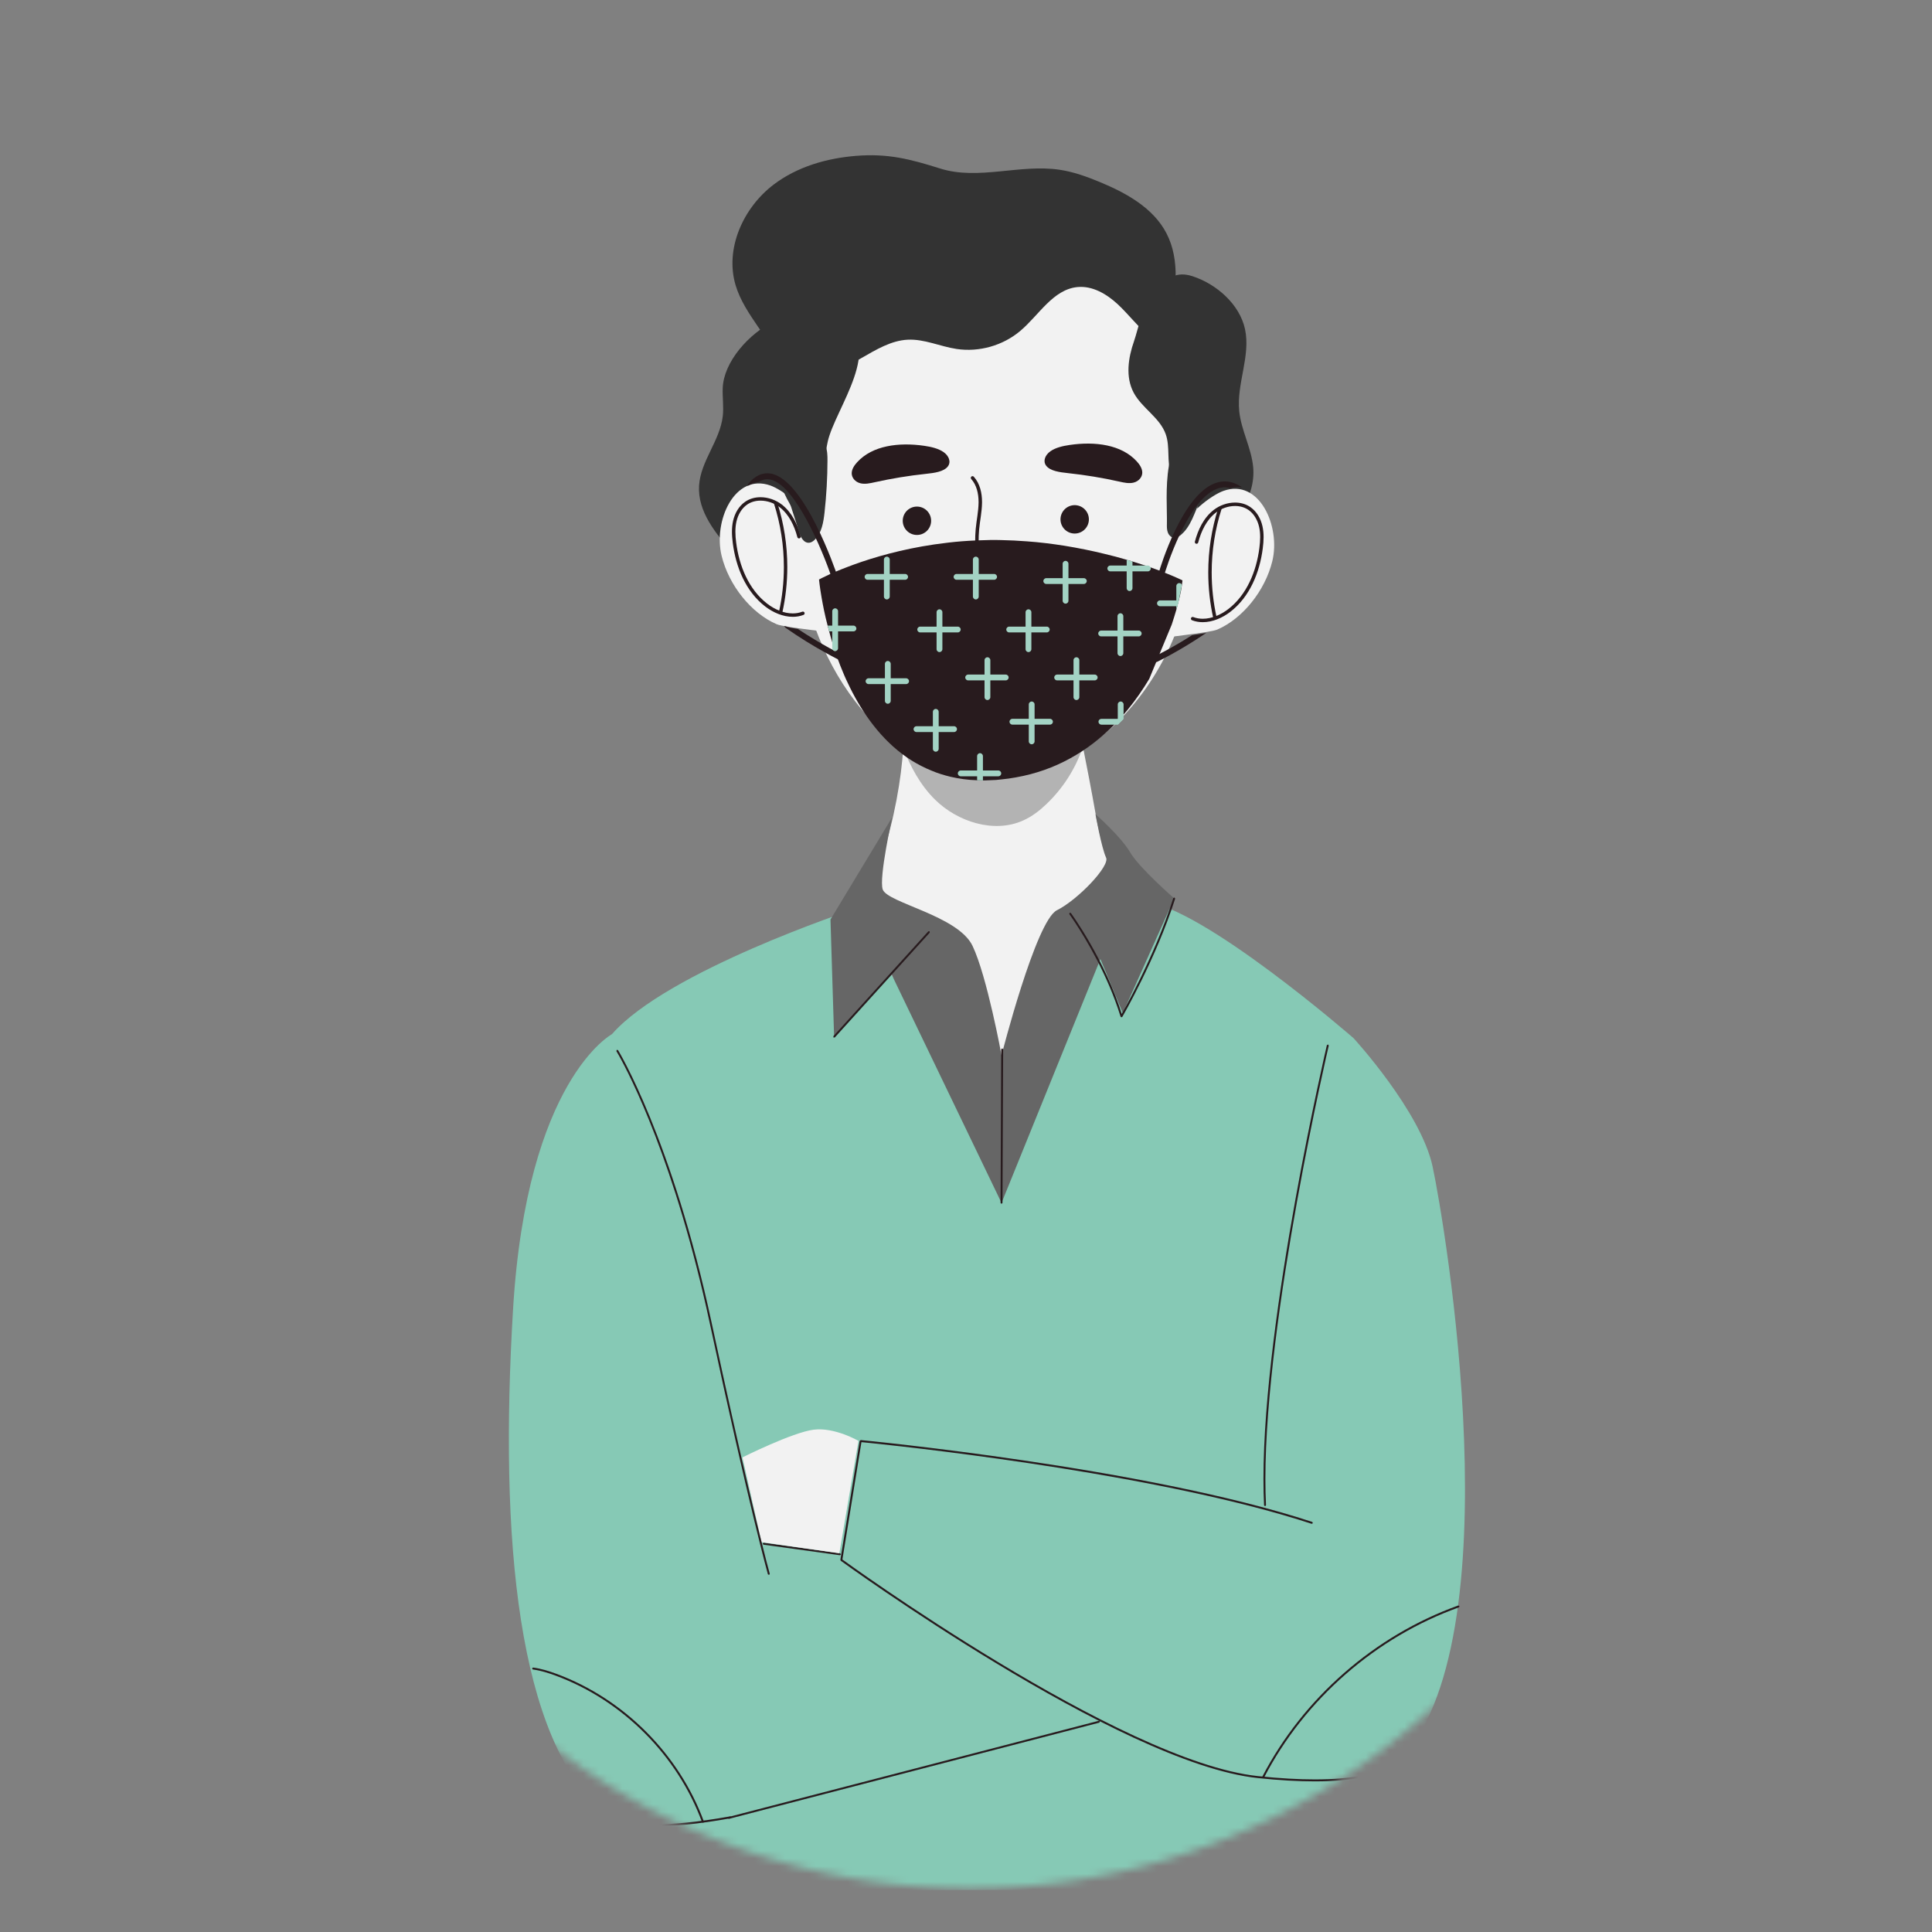 <?xml version="1.0" encoding="UTF-8" standalone="no"?>
<svg
   xmlns:dc="http://purl.org/dc/elements/1.1/"
   xmlns:cc="http://creativecommons.org/ns#"
   xmlns:rdf="http://www.w3.org/1999/02/22-rdf-syntax-ns#"
   xmlns:svg="http://www.w3.org/2000/svg"
   xmlns="http://www.w3.org/2000/svg"
   xmlns:sodipodi="http://sodipodi.sourceforge.net/DTD/sodipodi-0.dtd"
   xmlns:inkscape="http://www.inkscape.org/namespaces/inkscape"
   version="1.1"
   id="svg2"
   xml:space="preserve"
   width="666.667"
   height="666.667"
   viewBox="0 0 666.667 666.667"
   sodipodi:docname="avatar_with_mask.svg"
   inkscape:version="1.0.2 (e86c870879, 2021-01-15)"><rect x="0" y="0" width="666.667" height="666.667" fill="#808080" stroke="none"/><defs
     id="defs6"><inkscape:path-effect
       effect="bspline"
       id="path-effect2746"
       is_visible="true"
       lpeversion="1"
       weight="33.333"
       steps="2"
       helper_size="0"
       apply_no_weight="true"
       apply_with_weight="true"
       only_selected="false" /><inkscape:path-effect
       effect="bspline"
       id="path-effect2742"
       is_visible="true"
       lpeversion="1"
       weight="33.333"
       steps="2"
       helper_size="0"
       apply_no_weight="true"
       apply_with_weight="true"
       only_selected="false" /><clipPath
       clipPathUnits="userSpaceOnUse"
       id="clipPath66"><path
         d="m 757.945,4187.69 c 0,0 95.743,52.33 229.785,49.79 134.04,-2.56 233.62,-53.62 233.62,-53.62 0,0 -40.85,-233.62 -240.002,-248.94 -199.153,-15.32 -223.403,252.77 -223.403,252.77"
         id="path64" /></clipPath><mask
       maskUnits="userSpaceOnUse"
       id="mask2736"><path
         id="path2738"
         style="fill:#a3d3c4;fill-opacity:1;stroke-width:8.405;stroke-linecap:round"
         d="m 204.044,380.919 a 88.22,88.22 0 0 1 -88.22,-88.22 88.22,88.22 0 0 1 8.496,-37.774 88.22,88.22 0 0 1 -3.841,-25.746 88.22,88.22 0 0 1 88.22,-88.22 88.22,88.22 0 0 1 88.22,88.22 88.22,88.22 0 0 1 -8.496,37.772 88.22,88.22 0 0 1 3.841,25.748 88.22,88.22 0 0 1 -88.22,88.22 z" /></mask></defs><sodipodi:namedview
     pagecolor="#ffffff"
     bordercolor="#666666"
     borderopacity="1"
     objecttolerance="10"
     gridtolerance="10"
     guidetolerance="10"
     inkscape:pageopacity="0"
     inkscape:pageshadow="2"
     inkscape:window-width="1920"
     inkscape:window-height="1080"
     id="namedview4"
     showgrid="false"
     inkscape:zoom="0.78846646"
     inkscape:cx="74.430809"
     inkscape:cy="356.1332"
     inkscape:window-x="0"
     inkscape:window-y="0"
     inkscape:window-maximized="0"
     inkscape:current-layer="g10" /><g
     id="g10"
     inkscape:groupmode="layer"
     inkscape:label="ink_ext_XXXXXX"
     transform="matrix(1.333,0,0,-1.333,0,666.667)"><g
       id="g2727"
       transform="matrix(2.005,0,0,2.005,-167.382,-271.355)"
       mask="url(#mask2736)"
       style="opacity:1"><path
         d="m 268.448,234.151 c -1.532,7.148 -10.213,16.595 -10.213,16.595 0,0 -19.66,17.107 -27.063,17.617 -7.405,0.511 -37.666,-1.059 -37.666,-1.059 0,0 -23.867,-7.877 -31.016,-16.047 0,0 -10.979,-5.873 -12.766,-35.489 -1.788,-29.617 0.51,-55.66 12,-65.363 0.69,-0.583 2.157,-0.856 3.938,-0.946 l -1.896,-8.756 96.472,0.128 0.113,14.507 c 1.639,0.507 2.926,1.11 3.628,1.834 15.254,15.721 6,69.829 4.468,76.979"
         style="fill:#86c9b5;fill-opacity:1;fill-rule:nonzero;stroke:none;stroke-width:0.1"
         id="path2583" /><path
         d="m 229.436,267.304 c 0,0 -11.797,-19.749 -16.307,-19.86 -9.553,-0.236 -19.623,19.86 -19.623,19.86 0,0 1.875,1.429 3.92,7.211 1.438,4.064 2.483,9.965 2.659,13.692 0.106,2.253 0.862,3.701 0.862,3.701 h 21.621 c 0,0 0.287,-1.365 0.73,-3.546 0.455,-2.27 1.065,-5.42 1.676,-8.869 1.197,-6.775 4.463,-12.189 4.463,-12.189"
         style="fill:#f2f2f2;fill-opacity:1;fill-rule:nonzero;stroke:none;stroke-width:0.1"
         id="path2585" /><path
         d="m 223.297,288.362 c -0.934,-2.788 -2.55,-5.343 -4.729,-7.415 -0.873,-0.836 -1.843,-1.586 -2.969,-2.092 -3.783,-1.719 -8.524,-0.166 -11.409,2.698 -1.916,1.895 -3.148,4.241 -4.106,6.654 0.526,2.193 0.862,3.701 0.862,3.701 h 2.945 c 0.264,-0.021 0.491,-0.032 0.659,-0.021 0.072,0 0.155,0.011 0.287,0.021 h 17.73 c 0,0 0.287,-1.365 0.73,-3.546"
         style="fill:#b3b3b3;fill-opacity:1;fill-rule:nonzero;stroke:none;stroke-width:0.1"
         id="path2587" /><path
         d="m 176.79,334.669 c -0.043,-1.206 0.143,-2.417 0.009,-3.616 -0.355,-3.159 -2.864,-5.8 -3.061,-8.974 -0.207,-3.344 2.166,-6.232 4.398,-8.732 1.774,-1.988 3.549,-3.977 5.323,-5.965 0.87,-0.976 1.97,-2.041 3.264,-1.857 1.775,0.25 2.337,2.507 2.442,4.296 0.444,7.549 0.114,15.192 1.635,22.599 0.503,2.451 1.211,4.963 0.717,7.416 -1.928,9.578 -14.492,1.521 -14.726,-5.167"
         style="fill:#333333;fill-opacity:1;fill-rule:nonzero;stroke:none;stroke-width:0.1"
         id="path2589" /><path
         d="m 244.227,342.276 c 0.747,-3.475 -1.108,-7.039 -0.75,-10.576 0.251,-2.476 1.572,-4.753 1.802,-7.231 0.369,-3.964 -2.503,-7.979 -6.374,-8.908 -0.435,-0.106 -0.927,-0.166 -1.301,0.079 -0.279,0.181 -0.436,0.498 -0.573,0.802 -3.03,6.712 -2.721,14.507 -5.39,21.372 -0.29,0.747 -0.62,1.498 -0.67,2.299 -0.058,0.917 0.256,1.814 0.575,2.677 1.094,2.965 1.832,7.635 5.883,6.33 3.075,-0.989 6.102,-3.606 6.798,-6.844"
         style="fill:#333333;fill-opacity:1;fill-rule:nonzero;stroke:none;stroke-width:0.1"
         id="path2591" /><path
         d="m 236.665,307.443 c -0.072,-0.322 -0.162,-0.661 -0.253,-0.981 -2.187,-7.972 -7.557,-15.641 -14.95,-19.582 -7.864,-4.19 -17.374,-2.426 -23.918,3.406 -5.315,4.744 -8.822,11.663 -10.395,18.851 -0.832,3.655 -1.139,7.401 -0.94,10.95 0.669,12.056 7.05,25.377 19,29.747 2.964,1.088 6.273,1.658 9.563,1.587 3.905,-0.089 7.774,-1.088 10.956,-3.228 4.519,-3.032 7.738,-7.651 9.599,-12.698 3.201,-8.667 3.526,-19.099 1.338,-28.052"
         style="opacity:1;fill:#f2f2f2;fill-opacity:1;fill-rule:nonzero;stroke:none;stroke-width:0.1"
         id="path2593" /><path
         d="m 236.135,316.347 c 0.486,2.029 3.743,4.502 5.316,5.057 4.644,1.638 7.387,-4.598 6.302,-9.063 -0.932,-3.834 -3.843,-7.442 -7.107,-8.847 -1.041,-0.447 -7.835,-1.055 -7.887,-1.27 l 3.376,14.123"
         style="fill:#f2f2f2;fill-opacity:1;fill-rule:nonzero;stroke:none;stroke-width:0.1"
         id="path2595" /><path
         d="m 238.18,314.734 c 0.391,1.489 1.087,2.943 2.283,3.863 0.694,0.536 1.602,0.854 2.474,0.853 0.615,0 1.21,-0.156 1.71,-0.495 0.729,-0.493 1.198,-1.325 1.397,-2.2 0.098,-0.431 0.137,-0.875 0.137,-1.324 0,-0.465 -0.042,-0.936 -0.102,-1.404 -0.387,-3.012 -1.619,-6.043 -4.015,-7.888 -0.945,-0.73 -2.146,-1.25 -3.292,-1.248 -0.421,0 -0.834,0.068 -1.23,0.219 -0.114,0.044 -0.242,-0.014 -0.286,-0.128 -0.043,-0.114 0.014,-0.242 0.128,-0.285 0.451,-0.172 0.919,-0.249 1.388,-0.249 1.28,0.002 2.555,0.566 3.562,1.341 2.525,1.95 3.785,5.095 4.183,8.181 0.062,0.48 0.106,0.97 0.107,1.461 0,0.475 -0.042,0.952 -0.149,1.422 -0.219,0.959 -0.733,1.892 -1.58,2.468 -0.584,0.396 -1.269,0.572 -1.958,0.571 -0.978,0 -1.97,-0.349 -2.744,-0.945 -1.309,-1.011 -2.034,-2.56 -2.441,-4.1 -0.031,-0.119 0.04,-0.239 0.158,-0.271 0.118,-0.031 0.239,0.04 0.27,0.158"
         style="fill:#281b1e;fill-opacity:1;fill-rule:nonzero;stroke:none;stroke-width:0.1"
         id="path2597" /><path
         d="m 240.563,305.05 c -0.428,1.911 -0.641,3.868 -0.641,5.825 0,2.771 0.427,5.541 1.274,8.183 0.037,0.116 -0.027,0.241 -0.143,0.278 -0.116,0.037 -0.241,-0.027 -0.278,-0.143 -0.862,-2.686 -1.295,-5.502 -1.295,-8.318 0,-1.989 0.216,-3.979 0.652,-5.922 0.026,-0.119 0.144,-0.194 0.264,-0.168 0.119,0.027 0.194,0.145 0.167,0.264"
         style="fill:#281b1e;fill-opacity:1;fill-rule:nonzero;stroke:none;stroke-width:0.1"
         id="path2599" /><path
         d="m 188.264,317.039 c -0.486,2.03 -3.743,4.501 -5.316,5.056 -4.644,1.639 -7.387,-4.597 -6.302,-9.063 0.932,-3.834 3.843,-7.441 7.107,-8.845 1.041,-0.449 7.835,-1.056 7.886,-1.272 l -3.376,14.124"
         style="fill:#f2f2f2;fill-opacity:1;fill-rule:nonzero;stroke:none;stroke-width:0.1"
         id="path2601" /><path
         d="m 186.856,315.538 c -0.406,1.541 -1.131,3.09 -2.44,4.101 -0.775,0.596 -1.767,0.944 -2.744,0.945 -0.69,0 -1.375,-0.175 -1.959,-0.572 v 0 c -0.847,-0.574 -1.361,-1.508 -1.58,-2.467 -0.107,-0.47 -0.149,-0.947 -0.149,-1.422 4e-4,-0.491 0.045,-0.981 0.106,-1.461 0.399,-3.087 1.658,-6.232 4.183,-8.182 1.007,-0.775 2.282,-1.338 3.562,-1.339 0.469,0 0.937,0.076 1.388,0.248 0.114,0.044 0.172,0.172 0.128,0.286 -0.043,0.114 -0.171,0.171 -0.285,0.128 -0.397,-0.152 -0.81,-0.22 -1.231,-0.22 -1.147,-0.002 -2.347,0.518 -3.292,1.248 -2.396,1.845 -3.627,4.876 -4.014,7.888 -0.061,0.469 -0.102,0.939 -0.102,1.404 0,0.449 0.039,0.893 0.137,1.324 0.199,0.875 0.669,1.708 1.397,2.199 v 0 c 0.5,0.34 1.095,0.496 1.711,0.496 0.871,10e-4 1.78,-0.317 2.474,-0.853 1.195,-0.92 1.891,-2.375 2.282,-3.864 0.031,-0.118 0.152,-0.188 0.27,-0.157 0.118,0.031 0.189,0.152 0.157,0.27"
         style="fill:#281b1e;fill-opacity:1;fill-rule:nonzero;stroke:none;stroke-width:0.1"
         id="path2603" /><path
         d="m 183.413,319.75 c 0.847,-2.641 1.274,-5.412 1.274,-8.182 0,-1.958 -0.213,-3.915 -0.641,-5.826 -0.027,-0.119 0.048,-0.238 0.168,-0.264 0.119,-0.027 0.237,0.048 0.264,0.167 0.435,1.944 0.652,3.933 0.652,5.923 0,2.815 -0.434,5.631 -1.295,8.317 -0.037,0.116 -0.162,0.181 -0.278,0.143 -0.117,-0.037 -0.18,-0.162 -0.143,-0.278"
         style="fill:#281b1e;fill-opacity:1;fill-rule:nonzero;stroke:none;stroke-width:0.1"
         id="path2605" /><path
         d="m 194.154,325.108 c -0.403,-0.44 -0.721,-0.945 -0.707,-1.473 0.013,-0.528 0.426,-1.075 1.112,-1.25 0.592,-0.15 1.239,-0.007 1.839,0.127 2.174,0.485 4.399,0.851 6.649,1.089 1.069,0.114 2.307,0.276 2.82,0.969 0.438,0.591 0.11,1.367 -0.555,1.835 -0.666,0.467 -1.59,0.683 -2.497,0.815 -3.292,0.476 -6.685,0.043 -8.66,-2.112"
         style="fill:#281b1e;fill-opacity:1;fill-rule:nonzero;stroke:none;stroke-width:0.1"
         id="path2607" /><path
         d="m 230.252,325.208 c 0.403,-0.441 0.721,-0.95 0.708,-1.481 -0.014,-0.531 -0.427,-1.081 -1.113,-1.256 -0.591,-0.151 -1.239,-0.008 -1.839,0.127 -2.173,0.488 -4.398,0.855 -6.648,1.096 -1.07,0.114 -2.308,0.277 -2.82,0.972 -0.438,0.596 -0.11,1.375 0.555,1.846 0.665,0.47 1.59,0.687 2.497,0.819 3.293,0.48 6.685,0.044 8.66,-2.123"
         style="fill:#281b1e;fill-opacity:1;fill-rule:nonzero;stroke:none;stroke-width:0.1"
         id="path2609" /><path
         d="m 203.697,317.436 c -0.058,-1.011 -0.925,-1.782 -1.935,-1.724 -1.011,0.058 -1.783,0.924 -1.725,1.935 0.059,1.01 0.925,1.782 1.935,1.724 1.01,-0.058 1.783,-0.925 1.724,-1.935"
         style="fill:#281b1e;fill-opacity:1;fill-rule:nonzero;stroke:none;stroke-width:0.1"
         id="path2611" /><path
         d="m 224.065,317.619 c -0.058,-1.01 -0.925,-1.782 -1.935,-1.723 -1.011,0.057 -1.783,0.924 -1.725,1.934 0.059,1.011 0.925,1.783 1.936,1.725 1.01,-0.059 1.782,-0.925 1.724,-1.936"
         style="fill:#281b1e;fill-opacity:1;fill-rule:nonzero;stroke:none;stroke-width:0.1"
         id="path2613" /><path
         d="m 208.877,322.931 c 0.693,-0.769 0.949,-1.878 0.948,-2.964 l -8e-4,-0.099 c -0.015,-1.12 -0.264,-2.246 -0.372,-3.411 -0.051,-0.555 -0.068,-1.11 -0.068,-1.664 0,-1.091 0.064,-2.177 0.064,-3.247 0,-0.938 -0.049,-1.862 -0.23,-2.769 -0.166,-0.84 -0.462,-1.698 -0.475,-2.623 l -4e-4,-0.041 c 0.002,-0.917 0.356,-1.93 1.222,-2.4 h 4e-4 c 0.51,-0.27 1.068,-0.29 1.583,-0.327 0.518,-0.035 0.987,-0.087 1.347,-0.329 0.102,-0.069 0.241,-0.041 0.309,0.062 0.068,0.102 0.041,0.241 -0.062,0.309 -0.487,0.322 -1.043,0.365 -1.563,0.403 -0.523,0.035 -1.016,0.066 -1.404,0.275 h 4e-4 c -0.657,0.344 -0.988,1.194 -0.986,2.007 l 4e-4,0.036 c 0.008,0.829 0.288,1.662 0.466,2.541 0.189,0.948 0.239,1.903 0.239,2.856 -4e-4,1.088 -0.064,2.174 -0.064,3.247 0,0.545 0.016,1.086 0.066,1.623 0.102,1.127 0.357,2.264 0.374,3.445 l 8e-4,0.106 c -8e-4,1.151 -0.264,2.37 -1.062,3.262 -0.083,0.092 -0.224,0.1 -0.315,0.017 -0.091,-0.082 -0.099,-0.223 -0.017,-0.315"
         style="fill:#281b1e;fill-opacity:1;fill-rule:nonzero;stroke:none;stroke-width:0.1"
         id="path2615" /><path
         d="m 183.366,360.946 c -3.934,-2.985 -6.328,-8.296 -4.902,-13.023 0.587,-1.945 1.747,-3.658 2.89,-5.338 1.844,-2.708 4.117,-5.68 7.381,-5.966 4.273,-0.373 7.653,4.083 11.936,4.3 2.144,0.108 4.184,-0.873 6.307,-1.194 2.904,-0.44 5.982,0.43 8.227,2.325 2.426,2.047 4.235,5.365 7.394,5.667 1.943,0.186 3.79,-0.912 5.218,-2.243 1.426,-1.332 2.599,-2.934 4.132,-4.142 0.265,-0.208 0.556,-0.411 0.891,-0.451 1.006,-0.121 1.533,1.145 1.718,2.142 0.719,3.893 1.349,8.127 -0.477,11.639 -1.704,3.278 -5.189,5.199 -8.601,6.613 -1.68,0.696 -3.405,1.321 -5.203,1.588 -5.109,0.76 -10.479,-1.394 -15.405,0.156 -3.892,1.225 -6.759,1.969 -10.875,1.636 -3.779,-0.308 -7.578,-1.393 -10.631,-3.709"
         style="fill:#333333;fill-opacity:1;fill-rule:nonzero;stroke:none;stroke-width:0.1"
         id="path2617" /><path
         d="m 229.894,340.722 c -0.754,-2.145 -1.117,-4.613 -0.054,-6.623 1.065,-2.016 3.39,-3.229 4.149,-5.379 0.583,-1.651 0.111,-3.532 0.686,-5.187 0.511,-1.471 1.766,-2.539 2.966,-3.531 0.238,-0.197 0.552,-0.406 0.832,-0.275 0.201,0.094 0.29,0.325 0.36,0.535 1.707,5.168 2.429,10.66 2.114,16.093 -0.158,2.738 -0.613,5.558 -2.12,7.849 -0.905,1.377 -4.099,4.421 -6.034,3.396 -1.396,-0.738 -2.383,-5.407 -2.899,-6.878"
         style="fill:#333333;fill-opacity:1;fill-rule:nonzero;stroke:none;stroke-width:0.1"
         id="path2619" /><path
         d="m 190.351,327.763 c -0.332,-1.495 -0.39,-3.049 -0.825,-4.517 -0.572,-1.926 -1.76,-3.6 -2.929,-5.234 -3.067,3.939 -3.913,9.206 -3.686,14.193 0.187,4.113 2.756,14.715 9.066,11.272 5.926,-3.235 -0.68,-11.456 -1.627,-15.714"
         style="fill:#333333;fill-opacity:1;fill-rule:nonzero;stroke:none;stroke-width:0.1"
         id="path2621" /><path
         d="m 234.141,317.169 c -0.01,-0.396 -0.017,-0.806 0.132,-1.173 0.149,-0.367 0.499,-0.683 0.895,-0.664 0.242,0.013 0.461,0.144 0.654,0.29 1.444,1.098 1.877,3.036 2.671,4.666 0.77,1.579 1.938,2.946 2.63,4.561 0.275,0.642 0.474,1.346 0.37,2.037 -0.179,1.198 -1.305,2.132 -2.51,2.257 -5.862,0.609 -4.761,-8.724 -4.842,-11.974"
         style="fill:#333333;fill-opacity:1;fill-rule:nonzero;stroke:none;stroke-width:0.1"
         id="path2623" /><path
         d="m 186.578,316.278 c 0.201,-0.748 0.651,-1.674 1.418,-1.568 0.272,0.038 0.505,0.211 0.698,0.405 0.881,0.888 1.101,2.221 1.24,3.464 0.248,2.239 0.377,4.49 0.383,6.742 0.002,0.669 -0.012,1.362 -0.289,1.972 -0.127,0.278 -0.31,0.536 -0.557,0.716 -0.312,0.227 -0.707,0.316 -1.093,0.316 -1.445,10e-4 -2.673,-1.192 -3.18,-2.545 -1.167,-3.12 0.568,-6.484 1.38,-9.502"
         style="fill:#333333;fill-opacity:1;fill-rule:nonzero;stroke:none;stroke-width:0.1"
         id="path2625" /><path
         d="m 236.147,309.848 c 0,0 -0.01,-0.191 -0.07,-0.58 v -0.021 c -0.05,-0.42 -0.17,-1.069 -0.39,-1.96 l -0.011,-0.029 c -0.049,-0.23 -0.119,-0.48 -0.189,-0.75 -0.041,-0.15 -0.08,-0.301 -0.13,-0.46 -0.161,-0.56 -0.36,-1.2 -0.59,-1.9 l -1.571,-3.79 -0.439,-1.071 -0.311,-0.739 -0.579,-1.4 v -0.01 c -0.8,-1.34 -1.72,-2.681 -2.78,-3.981 -0.18,-0.219 -0.35,-0.429 -0.54,-0.639 -0.16,-0.191 -0.32,-0.37 -0.49,-0.55 -0.08,-0.101 -0.17,-0.19 -0.26,-0.28 -0.14,-0.16 -0.29,-0.321 -0.45,-0.47 -1.631,-1.67 -3.53,-3.17 -5.73,-4.37 -2.05,-1.13 -4.38,-1.981 -6.99,-2.441 -0.6,-0.109 -1.22,-0.2 -1.85,-0.259 h -0.01 c -0.23,-0.02 -0.45,-0.05 -0.68,-0.071 -0.49,-0.029 -0.96,-0.049 -1.42,-0.059 h -0.28 c -0.25,0 -0.5,0.01 -0.75,0.019 -1.22,0.04 -2.361,0.201 -3.43,0.451 -0.86,0.209 -1.68,0.459 -2.45,0.79 -0.92,0.37 -1.78,0.82 -2.59,1.32 -3.41,2.149 -5.87,5.41 -7.63,8.79 -0.25,0.47 -0.48,0.96 -0.7,1.43 -0.04,0.089 -0.08,0.179 -0.13,0.27 -0.07,0.18 -0.15,0.35 -0.23,0.52 -0.12,0.29 -0.24,0.57 -0.35,0.849 -0.03,0.101 -0.08,0.181 -0.11,0.271 l -0.05,0.12 c -0.1,0.269 -0.2,0.54 -0.3,0.8 v 0.009 c -0.13,0.361 -0.25,0.701 -0.36,1.04 l -0.01,0.021 c -0.13,0.39 -0.25,0.77 -0.36,1.14 -0.15,0.48 -0.28,0.95 -0.4,1.4 -0.04,0.12 -0.07,0.25 -0.1,0.37 -0.03,0.13 -0.07,0.25 -0.1,0.38 -0.37,1.399 -0.61,2.649 -0.78,3.63 -0.25,1.439 -0.33,2.319 -0.33,2.319 0,0 0.51,0.281 1.47,0.721 0.21,0.09 0.441,0.189 0.7,0.3 0.43,0.179 0.91,0.38 1.45,0.58 0.5,0.2 1.05,0.389 1.64,0.599 l 0.26,0.09 c 2.8,0.941 6.56,1.941 10.98,2.45 l 0.25,0.031 c 1.11,0.13 2.26,0.219 3.43,0.269 0.2,0.011 0.39,0.021 0.59,0.021 0.9,0.04 1.82,0.059 2.75,0.03 1.13,-0.02 2.22,-0.08 3.28,-0.16 h 0.02 c 1.69,-0.12 3.32,-0.33 4.86,-0.57 1.84,-0.3 3.55,-0.651 5.1,-1.031 1.06,-0.25 2.03,-0.509 2.939,-0.779 0.25,-0.07 0.5,-0.15 0.75,-0.221 0.591,-0.179 1.141,-0.359 1.661,-0.529 0.23,-0.08 0.46,-0.16 0.67,-0.23 0.419,-0.15 0.8,-0.29 1.149,-0.42 0.25,-0.1 0.481,-0.191 0.701,-0.281 l 0.21,-0.08 c 1.339,-0.54 2.06,-0.899 2.06,-0.899"
         style="fill:#281b1e;fill-opacity:1;fill-rule:nonzero;stroke:none;stroke-width:0.1"
         id="path2627" /><path
         d="m 243.799,321.868 c -0.553,0.062 -1.065,0.011 -1.505,-0.112 -0.553,0.164 -1.116,0.133 -1.679,-0.082 -3.93,-1.453 -6.724,-10.817 -6.754,-10.91 -0.041,-0.164 -0.195,-0.276 -0.359,-0.276 l -0.113,0.02 c -0.204,0.062 -0.317,0.267 -0.256,0.471 0.113,0.399 2.928,9.825 7.216,11.412 1.126,0.42 2.262,0.276 3.357,-0.441 l 0.093,-0.082"
         style="fill:#281b1e;fill-opacity:1;fill-rule:nonzero;stroke:none;stroke-width:0.1"
         id="path2629" /><path
         d="m 239.213,303.057 c -3.408,-2.323 -6.294,-3.704 -6.325,-3.725 l -0.164,-0.041 c -0.143,0 -0.286,0.082 -0.348,0.225 -0.092,0.184 -0.01,0.42 0.185,0.512 0.02,0.01 2.118,1.023 4.83,2.743 0.594,0.082 1.239,0.184 1.822,0.286"
         style="fill:#281b1e;fill-opacity:1;fill-rule:nonzero;stroke:none;stroke-width:0.1"
         id="path2631" /><path
         d="m 191.294,310.088 -0.122,-0.01 c -0.165,0 -0.307,0.092 -0.359,0.256 -1.105,3.285 -4.677,11.934 -7.911,12.537 -0.491,0.093 -0.962,0 -1.423,-0.297 -0.563,-0.091 -1.054,-0.295 -1.463,-0.532 -0.01,0.103 0.01,0.205 0.082,0.287 0.891,1.065 1.873,1.494 2.938,1.3 4.35,-0.808 8.331,-12.548 8.505,-13.05 0.061,-0.204 -0.041,-0.419 -0.246,-0.491"
         style="fill:#281b1e;fill-opacity:1;fill-rule:nonzero;stroke:none;stroke-width:0.1"
         id="path2633" /><path
         d="m 192.43,299.71 c -0.062,-0.142 -0.205,-0.224 -0.338,-0.224 l -0.174,0.041 c -0.031,0.02 -3.336,1.617 -7.041,4.216 l -0.153,0.215 c 0.543,-0.174 1.166,-0.297 1.761,-0.379 3.152,-2.088 5.741,-3.346 5.772,-3.357 0.184,-0.092 0.266,-0.327 0.174,-0.512"
         style="fill:#281b1e;fill-opacity:1;fill-rule:nonzero;stroke:none;stroke-width:0.1"
         id="path2635" /><path
         d="m 209.469,307.386 c -0.207,0 -0.375,0.168 -0.375,0.375 v 4.772 c 0,0.207 0.168,0.375 0.375,0.375 0.207,0 0.375,-0.168 0.375,-0.375 v -4.772 c 0,-0.207 -0.168,-0.375 -0.375,-0.375"
         style="fill:#a3d3c4;fill-opacity:1;fill-rule:nonzero;stroke:none;stroke-width:0.1"
         id="path2637" /><path
         d="m 211.831,309.924 h -4.851 c -0.207,0 -0.375,0.168 -0.375,0.375 0,0.207 0.168,0.375 0.375,0.375 h 4.851 c 0.207,0 0.375,-0.168 0.375,-0.375 0,-0.207 -0.168,-0.375 -0.375,-0.375"
         style="fill:#a3d3c4;fill-opacity:1;fill-rule:nonzero;stroke:none;stroke-width:0.1"
         id="path2639" /><path
         d="m 216.267,300.588 c -0.207,0 -0.375,0.168 -0.375,0.375 v 4.773 c 0,0.207 0.168,0.375 0.375,0.375 0.207,0 0.375,-0.168 0.375,-0.375 v -4.773 c 0,-0.207 -0.168,-0.375 -0.375,-0.375"
         style="fill:#a3d3c4;fill-opacity:1;fill-rule:nonzero;stroke:none;stroke-width:0.1"
         id="path2641" /><path
         d="m 218.629,303.126 h -4.851 c -0.207,0 -0.375,0.168 -0.375,0.375 0,0.207 0.168,0.375 0.375,0.375 h 4.851 c 0.207,0 0.375,-0.168 0.375,-0.375 0,-0.207 -0.168,-0.375 -0.375,-0.375"
         style="fill:#a3d3c4;fill-opacity:1;fill-rule:nonzero;stroke:none;stroke-width:0.1"
         id="path2643" /><path
         d="m 221.054,306.843 c -0.207,0 -0.375,0.168 -0.375,0.375 v 4.772 c 0,0.207 0.168,0.375 0.375,0.375 0.207,0 0.375,-0.168 0.375,-0.375 v -4.772 c 0,-0.207 -0.168,-0.375 -0.375,-0.375"
         style="fill:#a3d3c4;fill-opacity:1;fill-rule:nonzero;stroke:none;stroke-width:0.1"
         id="path2645" /><path
         d="m 223.416,309.382 h -4.851 c -0.207,0 -0.375,0.168 -0.375,0.375 0,0.207 0.168,0.375 0.375,0.375 h 4.851 c 0.207,0 0.375,-0.168 0.375,-0.375 0,-0.207 -0.168,-0.375 -0.375,-0.375"
         style="fill:#a3d3c4;fill-opacity:1;fill-rule:nonzero;stroke:none;stroke-width:0.1"
         id="path2647" /><path
         d="m 229.696,312.287 v -3.439 c 0,-0.21 -0.169,-0.38 -0.379,-0.38 -0.2,0 -0.371,0.17 -0.371,0.38 v 3.66 c 0.25,-0.07 0.5,-0.15 0.75,-0.221"
         style="fill:#a3d3c4;fill-opacity:1;fill-rule:nonzero;stroke:none;stroke-width:0.1"
         id="path2649" /><path
         d="m 231.682,311.01 h -4.851 c -0.207,0 -0.375,0.168 -0.375,0.375 0,0.207 0.168,0.375 0.375,0.375 h 4.851 c 0.207,0 0.375,-0.168 0.375,-0.375 0,-0.207 -0.168,-0.375 -0.375,-0.375"
         style="fill:#a3d3c4;fill-opacity:1;fill-rule:nonzero;stroke:none;stroke-width:0.1"
         id="path2651" /><path
         d="m 222.458,294.397 c -0.207,0 -0.375,0.168 -0.375,0.375 v 4.772 c 0,0.207 0.168,0.375 0.375,0.375 0.208,0 0.375,-0.168 0.375,-0.375 v -4.772 c 0,-0.207 -0.167,-0.375 -0.375,-0.375"
         style="fill:#a3d3c4;fill-opacity:1;fill-rule:nonzero;stroke:none;stroke-width:0.1"
         id="path2653" /><path
         d="m 224.82,296.935 h -4.851 c -0.207,0 -0.375,0.168 -0.375,0.375 0,0.207 0.168,0.375 0.375,0.375 h 4.851 c 0.207,0 0.375,-0.168 0.375,-0.375 0,-0.207 -0.168,-0.375 -0.375,-0.375"
         style="fill:#a3d3c4;fill-opacity:1;fill-rule:nonzero;stroke:none;stroke-width:0.1"
         id="path2655" /><path
         d="m 228.139,300.077 c -0.206,0 -0.375,0.168 -0.375,0.375 v 4.773 c 0,0.207 0.169,0.375 0.375,0.375 0.207,0 0.375,-0.168 0.375,-0.375 v -4.773 c 0,-0.207 -0.168,-0.375 -0.375,-0.375"
         style="fill:#a3d3c4;fill-opacity:1;fill-rule:nonzero;stroke:none;stroke-width:0.1"
         id="path2657" /><path
         d="m 230.501,302.615 h -4.851 c -0.207,0 -0.375,0.168 -0.375,0.375 0,0.207 0.168,0.375 0.375,0.375 h 4.851 c 0.207,0 0.375,-0.168 0.375,-0.375 0,-0.207 -0.168,-0.375 -0.375,-0.375"
         style="fill:#a3d3c4;fill-opacity:1;fill-rule:nonzero;stroke:none;stroke-width:0.1"
         id="path2659" /><path
         d="m 236.077,309.247 v 0.021 c -0.05,0.13 -0.18,0.229 -0.34,0.229 -0.21,0 -0.38,-0.17 -0.38,-0.38 v -1.859 -0.75 -0.46 c 0.05,0.159 0.089,0.31 0.13,0.46 0.07,0.27 0.14,0.52 0.189,0.75 l 0.401,1.989"
         style="fill:#a3d3c4;fill-opacity:1;fill-rule:nonzero;stroke:none;stroke-width:0.1"
         id="path2661" /><path
         d="m 235.676,307.258 c -0.049,-0.23 -0.119,-0.48 -0.189,-0.75 h -2.24 c -0.21,0 -0.38,0.17 -0.38,0.38 0,0.2 0.17,0.37 0.38,0.37 h 2.429"
         style="fill:#a3d3c4;fill-opacity:1;fill-rule:nonzero;stroke:none;stroke-width:0.1"
         id="path2663" /><path
         d="m 228.547,291.968 v 1.859 c 0,0.21 -0.17,0.38 -0.38,0.38 -0.201,0 -0.37,-0.17 -0.37,-0.38 v -1.859 -0.28 -0.47 l 0.75,0.75"
         style="fill:#a3d3c4;fill-opacity:1;fill-rule:nonzero;stroke:none;stroke-width:0.1"
         id="path2665" /><path
         d="m 228.547,291.968 h -2.86 c -0.21,0 -0.38,-0.16 -0.38,-0.37 0,-0.21 0.17,-0.38 0.38,-0.38 h 1.66 0.45 l 0.75,0.75"
         style="fill:#a3d3c4;fill-opacity:1;fill-rule:nonzero;stroke:none;stroke-width:0.1"
         id="path2667" /><path
         d="m 197.98,307.386 c -0.207,0 -0.375,0.168 -0.375,0.375 v 4.772 c 0,0.207 0.168,0.375 0.375,0.375 0.208,0 0.375,-0.168 0.375,-0.375 v -4.772 c 0,-0.207 -0.167,-0.375 -0.375,-0.375"
         style="fill:#a3d3c4;fill-opacity:1;fill-rule:nonzero;stroke:none;stroke-width:0.1"
         id="path2669" /><path
         d="m 200.342,309.924 h -4.851 c -0.207,0 -0.375,0.168 -0.375,0.375 0,0.207 0.168,0.375 0.375,0.375 h 4.851 c 0.207,0 0.375,-0.168 0.375,-0.375 0,-0.207 -0.168,-0.375 -0.375,-0.375"
         style="fill:#a3d3c4;fill-opacity:1;fill-rule:nonzero;stroke:none;stroke-width:0.1"
         id="path2671" /><path
         d="m 204.778,300.588 c -0.207,0 -0.375,0.168 -0.375,0.375 v 4.773 c 0,0.207 0.168,0.375 0.375,0.375 0.207,0 0.375,-0.168 0.375,-0.375 v -4.773 c 0,-0.207 -0.168,-0.375 -0.375,-0.375"
         style="fill:#a3d3c4;fill-opacity:1;fill-rule:nonzero;stroke:none;stroke-width:0.1"
         id="path2673" /><path
         d="m 207.139,303.126 h -4.851 c -0.207,0 -0.375,0.168 -0.375,0.375 0,0.207 0.168,0.375 0.375,0.375 h 4.851 c 0.207,0 0.375,-0.168 0.375,-0.375 0,-0.207 -0.168,-0.375 -0.375,-0.375"
         style="fill:#a3d3c4;fill-opacity:1;fill-rule:nonzero;stroke:none;stroke-width:0.1"
         id="path2675" /><path
         d="m 210.969,294.397 c -0.207,0 -0.375,0.168 -0.375,0.375 v 4.772 c 0,0.207 0.168,0.375 0.375,0.375 0.207,0 0.375,-0.168 0.375,-0.375 v -4.772 c 0,-0.207 -0.168,-0.375 -0.375,-0.375"
         style="fill:#a3d3c4;fill-opacity:1;fill-rule:nonzero;stroke:none;stroke-width:0.1"
         id="path2677" /><path
         d="m 213.331,296.935 h -4.851 c -0.207,0 -0.375,0.168 -0.375,0.375 0,0.207 0.168,0.375 0.375,0.375 h 4.851 c 0.207,0 0.375,-0.168 0.375,-0.375 0,-0.207 -0.168,-0.375 -0.375,-0.375"
         style="fill:#a3d3c4;fill-opacity:1;fill-rule:nonzero;stroke:none;stroke-width:0.1"
         id="path2679" /><path
         d="m 216.682,288.684 c -0.207,0 -0.375,0.168 -0.375,0.375 v 4.772 c 0,0.207 0.168,0.375 0.375,0.375 0.207,0 0.375,-0.168 0.375,-0.375 v -4.772 c 0,-0.207 -0.168,-0.375 -0.375,-0.375"
         style="fill:#a3d3c4;fill-opacity:1;fill-rule:nonzero;stroke:none;stroke-width:0.1"
         id="path2681" /><path
         d="m 219.044,291.222 h -4.851 c -0.207,0 -0.375,0.168 -0.375,0.375 0,0.207 0.168,0.375 0.375,0.375 h 4.851 c 0.207,0 0.375,-0.168 0.375,-0.375 0,-0.207 -0.168,-0.375 -0.375,-0.375"
         style="fill:#a3d3c4;fill-opacity:1;fill-rule:nonzero;stroke:none;stroke-width:0.1"
         id="path2683" /><path
         d="m 191.309,300.715 c -0.207,0 -0.375,0.168 -0.375,0.375 v 4.773 c 0,0.208 0.168,0.375 0.375,0.375 0.207,0 0.375,-0.167 0.375,-0.375 v -4.773 c 0,-0.207 -0.168,-0.375 -0.375,-0.375"
         style="fill:#a3d3c4;fill-opacity:1;fill-rule:nonzero;stroke:none;stroke-width:0.1"
         id="path2685" /><path
         d="m 194.047,303.628 c 0,-0.211 -0.17,-0.37 -0.38,-0.37 h -3.13 c -0.04,0.12 -0.07,0.25 -0.1,0.37 -0.03,0.13 -0.07,0.25 -0.1,0.38 h 3.33 c 0.21,0 0.38,-0.17 0.38,-0.38"
         style="fill:#a3d3c4;fill-opacity:1;fill-rule:nonzero;stroke:none;stroke-width:0.1"
         id="path2687" /><path
         d="m 198.108,293.917 c -0.207,0 -0.375,0.168 -0.375,0.375 v 4.774 c 0,0.207 0.168,0.375 0.375,0.375 0.206,0 0.375,-0.168 0.375,-0.375 v -4.774 c 0,-0.207 -0.169,-0.375 -0.375,-0.375"
         style="fill:#a3d3c4;fill-opacity:1;fill-rule:nonzero;stroke:none;stroke-width:0.1"
         id="path2689" /><path
         d="m 200.469,296.456 h -4.851 c -0.207,0 -0.375,0.168 -0.375,0.375 0,0.207 0.168,0.375 0.375,0.375 h 4.851 c 0.207,0 0.375,-0.168 0.375,-0.375 0,-0.207 -0.168,-0.375 -0.375,-0.375"
         style="fill:#a3d3c4;fill-opacity:1;fill-rule:nonzero;stroke:none;stroke-width:0.1"
         id="path2691" /><path
         d="m 204.299,287.726 c -0.207,0 -0.375,0.168 -0.375,0.375 v 4.773 c 0,0.207 0.168,0.375 0.375,0.375 0.207,0 0.375,-0.168 0.375,-0.375 v -4.773 c 0,-0.207 -0.168,-0.375 -0.375,-0.375"
         style="fill:#a3d3c4;fill-opacity:1;fill-rule:nonzero;stroke:none;stroke-width:0.1"
         id="path2693" /><path
         d="m 206.66,290.265 h -4.851 c -0.207,0 -0.375,0.168 -0.375,0.375 0,0.207 0.168,0.375 0.375,0.375 h 4.851 c 0.207,0 0.375,-0.168 0.375,-0.375 0,-0.207 -0.168,-0.375 -0.375,-0.375"
         style="fill:#a3d3c4;fill-opacity:1;fill-rule:nonzero;stroke:none;stroke-width:0.1"
         id="path2695" /><path
         d="m 210.387,287.157 v -3.139 c -0.25,0 -0.5,0.01 -0.75,0.019 v 3.12 c 0,0.21 0.17,0.38 0.369,0.38 0.21,0 0.381,-0.17 0.381,-0.38"
         style="fill:#a3d3c4;fill-opacity:1;fill-rule:nonzero;stroke:none;stroke-width:0.1"
         id="path2697" /><path
         d="m 212.374,284.552 h -4.851 c -0.207,0 -0.375,0.168 -0.375,0.375 0,0.207 0.168,0.375 0.375,0.375 h 4.851 c 0.207,0 0.375,-0.168 0.375,-0.375 0,-0.207 -0.168,-0.375 -0.375,-0.375"
         style="fill:#a3d3c4;fill-opacity:1;fill-rule:nonzero;stroke:none;stroke-width:0.1"
         id="path2699" /><path
         d="m 198.682,279.279 c 0,0 -1.744,-7.798 -1.234,-9.331 0.582,-1.747 9.724,-3.372 11.596,-7.287 1.873,-3.915 3.745,-14.128 3.745,-14.128 0,0 4.426,17.362 7.149,18.724 2.724,1.361 6.852,5.706 6.351,6.787 -0.606,1.309 -1.372,5.617 -1.372,5.617 0,0 3.277,-2.873 4.468,-4.915 1.191,-2.043 5.702,-5.958 5.702,-5.958 l -6.638,-14.807 -2.894,6.978 -12.766,-31.489 -14.213,29.531 -7.404,-8.085 -0.468,15.15 7.979,13.213"
         style="fill:#666666;fill-opacity:1;fill-rule:nonzero;stroke:none;stroke-width:0.1"
         id="path2701" /><path
         d="m 221.538,266.757 c 0.001,-10e-4 0.275,-0.374 0.723,-1.052 1.345,-2.033 4.244,-6.781 5.897,-12.187 l 0.106,-0.087 0.122,0.061 c 0.002,0.004 4.346,7.497 6.819,15.258 l -0.081,0.157 -0.157,-0.081 c -1.231,-3.863 -2.931,-7.667 -4.323,-10.503 -0.695,-1.419 -1.314,-2.595 -1.759,-3.417 -0.445,-0.822 -0.714,-1.287 -0.715,-1.288 l 0.108,-0.063 0.12,0.036 c -2.222,7.259 -6.654,13.308 -6.658,13.314 l -0.175,0.027 -0.027,-0.175"
         style="fill:#281b1e;fill-opacity:1;fill-rule:nonzero;stroke:none;stroke-width:0.1"
         id="path2703" /><path
         d="m 191.264,250.832 12.255,13.533 -0.009,0.176 -0.176,-0.009 -12.255,-13.532 0.009,-0.176 0.176,0.008"
         style="fill:#281b1e;fill-opacity:1;fill-rule:nonzero;stroke:none;stroke-width:0.1"
         id="path2705" /><path
         d="m 212.749,249.3 -0.086,-19.83 0.125,-0.125 0.125,0.124 0.086,19.83 -0.125,0.125 -0.125,-0.124"
         style="fill:#281b1e;fill-opacity:1;fill-rule:nonzero;stroke:none;stroke-width:0.1"
         id="path2707" /><path
         d="m 182.048,185.346 9.872,-1.362 0.141,0.107 -0.107,0.14 -9.872,1.363 -0.141,-0.107 0.107,-0.141"
         style="fill:#281b1e;fill-opacity:1;fill-rule:nonzero;stroke:none;stroke-width:0.1"
         id="path2709" /><path
         d="m 179.342,196.618 c 0,0 6.468,3.235 9.191,3.575 2.723,0.34 5.787,-1.447 5.787,-1.447 l -2.468,-14.51 -10.053,1.436 -2.457,10.946"
         style="fill:#f2f2f2;fill-opacity:1;fill-rule:nonzero;stroke:none;stroke-width:0.1"
         id="path2711" /><path
         d="m 163.065,249.064 c 4e-4,-10e-4 0.108,-0.176 0.308,-0.533 1.4,-2.498 7.296,-13.824 11.762,-34.662 5.107,-23.831 7.49,-32.344 7.491,-32.348 l 0.154,-0.086 0.087,0.154 c -8e-4,8e-4 -0.148,0.53 -0.452,1.699 -0.909,3.509 -3.206,12.762 -7.036,30.633 -5.11,23.845 -12.094,35.263 -12.101,35.273 l -0.172,0.042 -0.041,-0.172"
         style="fill:#281b1e;fill-opacity:1;fill-rule:nonzero;stroke:none;stroke-width:0.1"
         id="path2713" /><path
         d="m 254.794,249.838 c 0,-0.005 -8.188,-34.939 -8.189,-56.016 0,-1.18 0.026,-2.316 0.08,-3.401 l 0.131,-0.119 0.119,0.131 c -0.054,1.08 -0.08,2.213 -0.08,3.389 0,10.51 2.045,24.504 4.091,35.865 1.023,5.682 2.046,10.705 2.813,14.309 0.384,1.801 0.704,3.248 0.927,4.244 0.224,0.996 0.352,1.54 0.352,1.541 l -0.093,0.15 -0.151,-0.093"
         style="fill:#281b1e;fill-opacity:1;fill-rule:nonzero;stroke:none;stroke-width:0.1"
         id="path2715" /><path
         d="m 252.914,188.28 c -21.473,7.066 -58.3,10.57 -58.305,10.572 l -0.138,-0.107 -2.49,-15.351 0.051,-0.124 c 0.002,-7e-4 8.99,-6.542 20.211,-13.319 11.224,-6.776 24.669,-13.792 33.637,-14.738 2.861,-0.302 5.291,-0.427 7.356,-0.427 10.475,-0.006 11.567,3.255 11.588,3.327 l -0.084,0.159 -0.159,-0.084 -0.01,-0.024 c -0.121,-0.289 -1.55,-3.121 -11.335,-3.124 -2.055,0 -4.476,0.125 -7.329,0.426 -8.876,0.93 -22.325,7.932 -33.533,14.703 -5.606,3.385 -10.654,6.712 -14.301,9.193 -1.823,1.24 -3.297,2.269 -4.314,2.988 -1.017,0.718 -1.576,1.125 -1.578,1.126 l -0.075,-0.103 0.125,-0.02 2.489,15.351 -0.126,0.021 -0.012,-0.127 c 10e-4,0 0.575,-0.055 1.623,-0.164 7.338,-0.767 37.882,-4.226 56.626,-10.395 l 0.161,0.081 -0.081,0.16"
         style="fill:#281b1e;fill-opacity:1;fill-rule:nonzero;stroke:none;stroke-width:0.1"
         id="path2717" /><path
         d="m 246.685,155.283 c 5.259,10.11 14.434,18.122 25.159,21.972 l 0.077,0.163 -0.163,0.077 c -10.787,-3.874 -20.009,-11.926 -25.299,-22.094 l 0.054,-0.172 0.172,0.054"
         style="fill:#281b1e;fill-opacity:1;fill-rule:nonzero;stroke:none;stroke-width:0.1"
         id="path2719" /><path
         d="m 177.586,149.945 47.829,12.424 0.09,0.153 -0.152,0.089 -47.83,-12.424 -0.089,-0.153 0.152,-0.089"
         style="fill:#281b1e;fill-opacity:1;fill-rule:nonzero;stroke:none;stroke-width:0.1"
         id="path2721" /><path
         d="m 162.93,149.79 c 0.029,-0.02 1.2,-0.802 5.163,-0.802 2.247,0 5.393,0.251 9.74,1.037 l 0.103,0.148 -0.148,0.103 c -4.335,-0.784 -7.466,-1.034 -9.694,-1.034 -1.965,0 -3.228,0.195 -3.995,0.386 -0.384,0.096 -0.643,0.192 -0.805,0.262 l -0.173,0.083 -0.046,0.027 -0.177,-0.034 0.034,-0.176"
         style="fill:#281b1e;fill-opacity:1;fill-rule:nonzero;stroke:none;stroke-width:0.1"
         id="path2723" /><path
         d="m 152.275,169.232 c 1.017,-0.135 2.008,-0.447 2.98,-0.807 8.614,-3.19 15.698,-10.291 18.868,-18.912 l 0.163,-0.076 0.076,0.164 c -3.198,8.693 -10.332,15.844 -19.019,19.063 -0.98,0.362 -1.988,0.681 -3.035,0.821 l -0.143,-0.11 0.109,-0.143"
         style="fill:#281b1e;fill-opacity:1;fill-rule:nonzero;stroke:none;stroke-width:0.1"
         id="path2725" /></g></g></svg>
